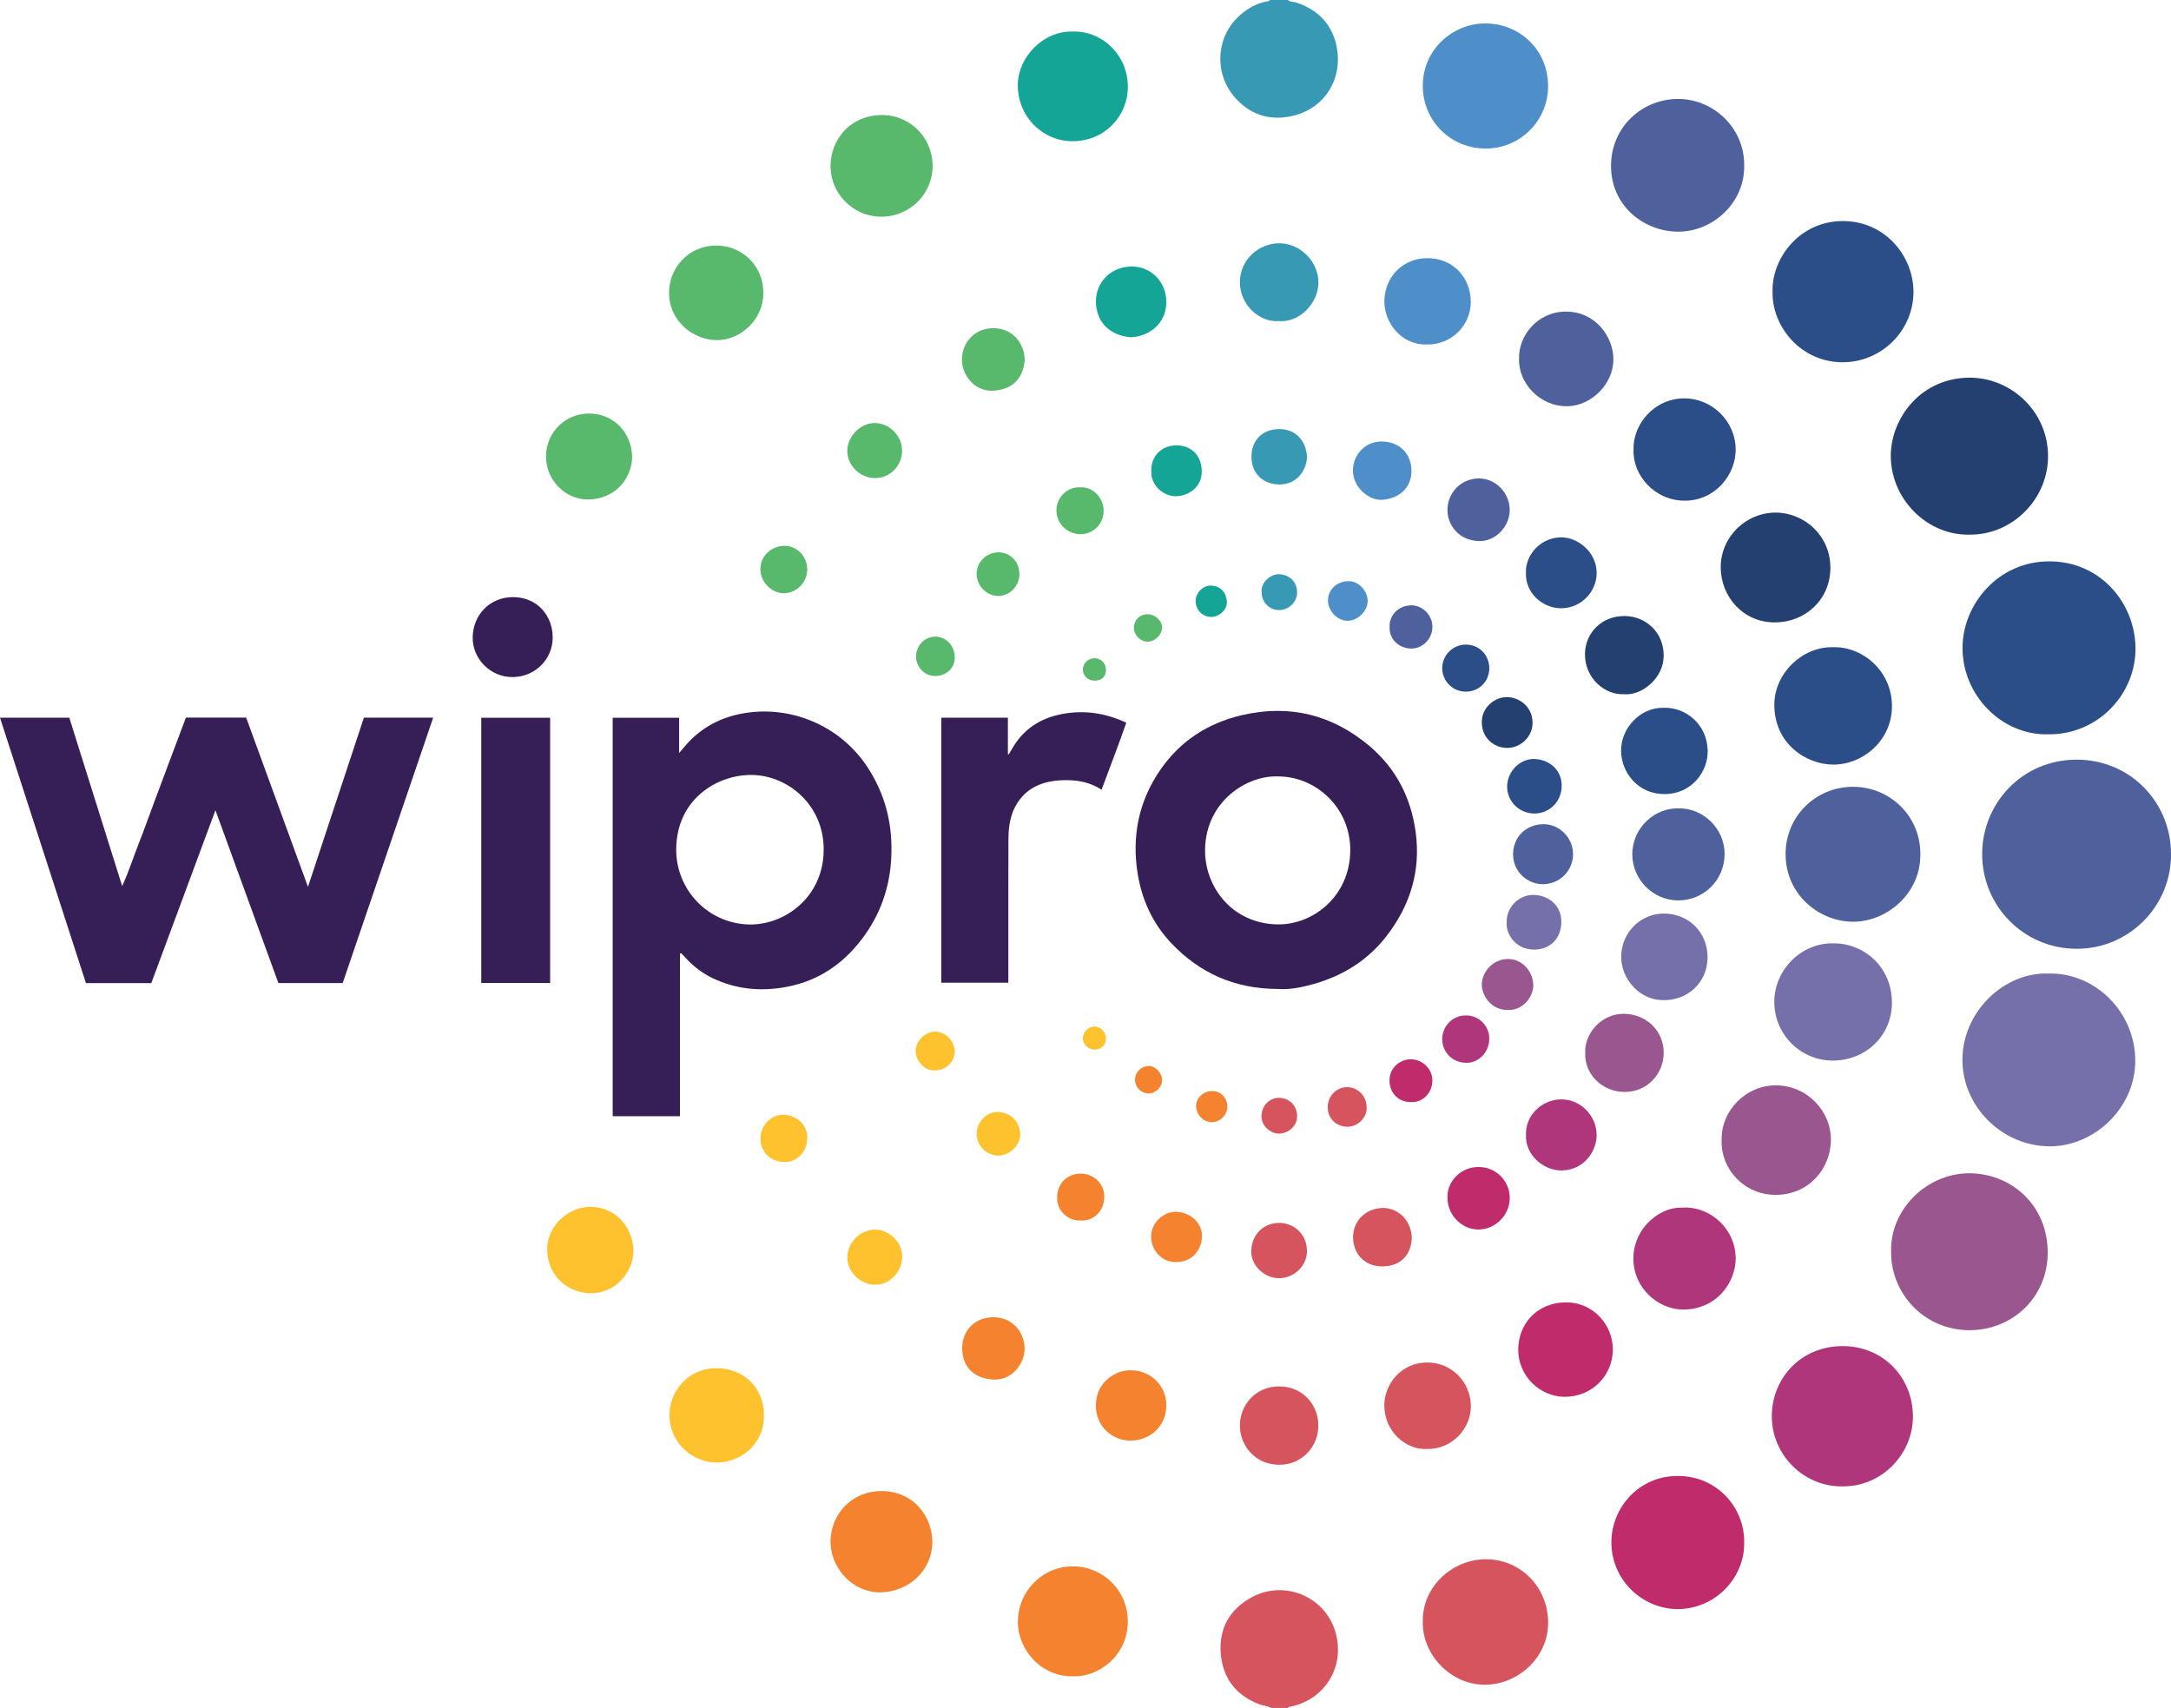 <?xml version="1.0" encoding="iso-8859-1"?>
<!-- Generator: Adobe Illustrator 27.0.0, SVG Export Plug-In . SVG Version: 6.00 Build 0)  -->
<svg version="1.1" id="Layer_1" xmlns="http://www.w3.org/2000/svg" xmlns:xlink="http://www.w3.org/1999/xlink" x="0px" y="0px"
	 viewBox="0 0 1576.052 1240" style="enable-background:new 0 0 1576.052 1240;" xml:space="preserve">
<g>
	<path style="fill:#D5545E;" d="M922.989,1240c-2.906-1.609-6.277-1.654-9.336-2.861c-16.648-6.571-25.995-19.038-27.418-36.49
		c-1.462-17.932,6.106-31.959,22.108-40.832c25.06-13.895,57.34,0.532,62.31,30.25c3.937,23.543-10.73,44.197-33.603,48.938
		c-0.784,0.163-1.691,0.002-2.061,0.996C930.989,1240,926.989,1240,922.989,1240z"/>
	<path style="fill:#3899B4;" d="M934.989,0c1.657,1.679,4.015,1.16,6.006,1.814c16.334,5.358,26.665,16.569,29.567,33.155
		c3.937,22.503-8.633,42.907-30.592,48.767c-16.243,4.335-31.139,0.539-42.757-12.141c-16.305-17.796-14.581-44.91,2.659-60.282
		c6.096-5.436,12.838-9.277,20.983-10.486c0.41-0.061,0.758-0.541,1.134-0.826C926.322,0,930.655,0,934.989,0z"/>
	<path style="fill:#361F56;" d="M223.571,643.881c13.719-41.513,27.141-82.124,40.605-122.866c16.656,0,33.089,0,50.298,0
		c-21.98,64.468-43.835,128.57-65.706,192.717c-15.611,0-30.908,0-46.66,0c-15.119-41.514-30.263-83.094-45.706-125.497
		c-15.712,42.355-31.148,83.966-46.57,125.54c-15.891,0-31.369,0-47.436,0C41.661,649.737,20.886,585.571,0,521.061
		c16.93,0,33.513,0,50.312,0c12.694,40.437,25.358,80.78,38.378,122.258c4.91-10.688,8.108-21.005,12.066-31.001
		c3.969-10.024,7.545-20.203,11.312-30.307c3.825-10.26,7.667-20.513,11.514-30.764c3.783-10.078,7.581-20.15,11.393-30.278
		c14.589,0,28.888,0,43.718,0C193.503,561.528,208.374,602.259,223.571,643.881z"/>
	<path style="fill:#361F56;" d="M493.633,692.296c0,39.269,0,78.538,0,118.094c-16.447,0-32.51,0-48.843,0
		c0-96.477,0-192.73,0-289.29c15.966,0,31.861,0,48.235,0c0,8.17,0,16.352,0,25.62c2.526-2.969,4.247-5.144,6.125-7.174
		c10.646-11.505,23.844-18.493,39.132-21.417c34.3-6.558,71.235,7.746,91.685,39.16c12.075,18.549,17.525,38.781,17.203,60.912
		c-0.322,22.141-6.366,42.248-19.107,60.322c-13.997,19.855-32.464,33.214-56.566,37.88c-18.597,3.601-36.757,2.038-54.056-6.181
		c-6.823-3.242-12.814-7.707-18.117-13.081c-1.615-1.637-3.15-3.353-4.722-5.034C494.28,692.171,493.956,692.233,493.633,692.296z
		 M490.891,616.585c-0.109,30.026,23.712,54.144,53.262,54.605c25.177,0.393,53.725-19.489,53.814-54.376
		c0.083-32.636-26.446-54.512-53.42-54.185C519.872,562.928,491.15,580.583,490.891,616.585z"/>
	<path style="fill:#361F56;" d="M927.566,717.992c-31.115-0.074-56.604-11.444-77.27-33.258
		c-13.365-14.107-21.284-31.188-24.385-50.406c-4.375-27.117,0.667-52.342,16.196-75.066c14.424-21.107,34.63-34.27,59.386-40.031
		c34.536-8.037,65.619-0.471,92.719,22.416c19.278,16.281,30.053,37.481,33.469,62.241c3.881,28.132-3.827,53.364-21.098,75.687
		c-15.9,20.551-37.392,32.001-62.463,37.156C938.44,717.899,932.578,718.418,927.566,717.992z M927.614,563.7
		c-22.204-0.881-52.381,17.892-52.789,53.215c-0.308,26.697,19.255,53.382,52.162,54.21c25.96,0.654,52.99-20.252,53.245-53.648
		C980.469,586.476,955.281,563.537,927.614,563.7z"/>
	<path style="fill:#4E619C;" d="M1576.051,620.349c0.158,37.328-30.194,68.477-68.443,68.477
		c-38.494-0.001-68.724-31.092-68.641-68.836c0.082-36.773,28.987-68.418,68.509-68.465
		C1546.971,551.478,1576.301,583.134,1576.051,620.349z"/>
	<path style="fill:#361F56;" d="M732.006,713.486c-16.461,0-32.389,0-48.653,0c0-64.116,0-128.132,0-192.42
		c15.928,0,31.84,0,48.325,0c0,8.812,0,17.66,0,26.508c0.232,0.02,0.464,0.041,0.696,0.061c1.693-2.803,3.232-5.714,5.105-8.392
		c8.274-11.827,19.981-18.355,33.888-20.914c15.816-2.91,31.082-0.727,46.266,6.386c-5.678,16.27-11.844,32.246-17.951,48.63
		c-7.847-5.144-16.326-6.879-25.01-6.935c-14.59-0.094-27.831,3.57-36.259,16.774c-4.973,7.791-6.282,16.783-6.323,25.839
		c-0.137,30.148-0.072,60.298-0.084,90.447C732.004,704.084,732.006,708.697,732.006,713.486z"/>
	<path style="fill:#2B4E88;" d="M1486.89,533.13c-33.446,0.857-62.458-28.208-62.177-63.168
		c0.251-31.254,25.881-62.641,63.424-62.41c36.926,0.227,61.834,30.375,62.144,62.964
		C1550.594,503.329,1523.591,533.488,1486.89,533.13z"/>
	<path style="fill:#7570A9;" d="M1487.289,706.794c34.095-0.737,63.012,28.477,62.827,63.643
		c-0.181,34.381-30.214,62.186-62.604,61.813c-34.92-0.402-63.446-29.764-62.868-63.754
		C1425.224,734.37,1454.664,705.669,1487.289,706.794z"/>
	<path style="fill:#234071;" d="M1429.9,388.161c-30.081,0.744-56.257-24.61-57.24-55.469
		c-0.866-27.176,19.925-56.972,54.756-58.444c31.343-1.325,58.836,23.558,59.371,55.975
		C1487.312,361.911,1461.219,388.411,1429.9,388.161z"/>
	<path style="fill:#99568F;" d="M1372.873,908.497c-0.696-30.867,26.356-56.736,56.8-56.677
		c30.358,0.058,57.14,23.184,56.877,58.029c-0.244,32.302-25.69,55.525-55.944,55.879
		C1396.234,966.131,1372.312,938.087,1372.873,908.497z"/>
	<path style="fill:#361F56;" d="M399.387,713.67c-16.891,0-33.324,0-50.011,0c0-64.237,0-128.255,0-192.574
		c16.656,0,33.204,0,50.011,0C399.387,585.244,399.387,649.271,399.387,713.67z"/>
	<path style="fill:#2B4E88;" d="M1286.803,211.648c-0.638-23.968,19.389-51.175,51.107-51.161
		c30.586,0.013,51.32,25.489,51.188,51.695c-0.142,27.959-23.291,50.879-51.475,50.83
		C1307.452,262.959,1286.181,237.187,1286.803,211.648z"/>
	<path style="fill:#AF367A;" d="M1337.525,1079.108c-27.124,0.592-51.477-22.1-51.255-51.299
		c0.208-27.349,21.164-50.52,51.435-50.521c29.579-0.002,50.91,22.937,51.002,50.932
		C1388.797,1056.112,1365.542,1079.581,1337.525,1079.108z"/>
	<path style="fill:#4E619C;" d="M1394.087,620.378c0.177,28.494-24.258,48.368-47.829,48.803
		c-24.871,0.46-49.783-19.088-49.993-48.724c-0.197-27.721,21.821-49.233,48.931-49.221
		C1372.407,571.249,1394.401,592.932,1394.087,620.378z"/>
	<path style="fill:#BF2B6B;" d="M1266.208,1120.09c0.358,25.777-21.524,48.569-49.138,48.131
		c-24.369-0.387-47.295-20.679-47.27-48.529c0.022-24.679,19.499-48.121,48.19-48.126
		C1246.866,1071.562,1266.72,1095.003,1266.208,1120.09z"/>
	<path style="fill:#4E619C;" d="M1266.2,120.317c0.464,26.6-22.419,47.847-47.769,47.883c-24.68,0.035-49.255-18.555-48.886-48.354
		c0.352-28.407,23.333-48.155,48.926-48.007C1244.367,71.988,1266.632,93.383,1266.2,120.317z"/>
	<path style="fill:#D5545E;" d="M1032.917,1177.133c-0.518-24.159,20.114-44.365,44.629-45.071
		c24.743-0.713,45.948,18.827,46.326,45.374c0.373,26.153-22.213,45.615-45.697,45.705
		C1052.759,1223.239,1032.205,1200.837,1032.917,1177.133z"/>
	<path style="fill:#4E8EC9;" d="M1078.45,17.002c24.665,0.201,45.153,18.873,45.388,45.101c0.232,25.912-20.702,45.598-44.8,45.731
		c-26.445,0.146-46.094-20.527-46.149-45.378C1032.831,36.144,1054.26,17.029,1078.45,17.002z"/>
	<path style="fill:#2B4E88;" d="M1330.807,469.872c21.118-0.597,42.535,17.03,42.679,42.518
		c0.142,25.265-21.151,42.724-42.505,42.711c-19.769-0.012-43.141-15.191-42.89-43.831
		C1288.29,488.688,1308.476,469.321,1330.807,469.872z"/>
	<path style="fill:#7570A9;" d="M1331.028,684.915c20.562-0.45,42.582,15.908,42.431,43.425
		c-0.13,23.72-19.076,41.319-42.216,41.656c-23.695,0.345-42.981-18.61-43.182-42.199
		C1287.858,703.922,1308.066,684.223,1331.028,684.915z"/>
	<path style="fill:#F5822E;" d="M779.278,1217.01c-23.124,0.683-40.603-19.144-40.323-39.984
		c0.299-22.257,18.327-40.273,40.709-39.806c21.334,0.445,39.241,17.532,39.087,40.42
		C818.589,1201.842,797.64,1217.681,779.278,1217.01z"/>
	<path style="fill:#234071;" d="M1289.397,372.144c20.556,0.273,39.406,16.679,39.386,40.109
		c-0.02,22.794-17.813,39.493-40.284,39.613c-23.137,0.124-39.288-18.808-39.329-39.959
		C1249.127,389.91,1267.297,372.042,1289.397,372.144z"/>
	<path style="fill:#14A597;" d="M778.894,22.906c21.426-0.565,40.018,17.285,39.881,40.414
		c-0.125,21.032-17.031,39.527-40.699,39.206c-21.727-0.295-39.844-18.518-39.173-41.837
		C739.449,41.666,756.964,22.275,778.894,22.906z"/>
	<path style="fill:#99568F;" d="M1249.816,828.17c-0.638-21.965,17.69-40.024,38.946-40.188
		c22.765-0.176,40.382,18.326,40.384,39.365c0.002,21.302-16.251,40.193-40.128,40.139
		C1266.468,867.435,1249.343,849.223,1249.816,828.17z"/>
	<path style="fill:#2B4E88;" d="M1185.871,326.623c-0.667-18.446,15.006-37.42,36.871-37.4c20.176,0.018,37.21,16.552,37.286,37.179
		c0.067,18.042-14.567,36.975-36.783,37.097C1201.235,363.62,1185.225,345.082,1185.871,326.623z"/>
	<path style="fill:#AF367A;" d="M1220.824,876.788c17.31-1.578,36.716,11.716,39.037,33.246
		c1.865,17.301-10.538,38.791-34.985,40.654c-18.846,1.436-36.329-12.996-38.795-31.977
		C1182.946,894.573,1203.133,876.259,1220.824,876.788z"/>
	<path style="fill:#58B96D;" d="M642.771,157.218c-20.639,1.658-37.855-13.927-39.677-33.107
		c-1.783-18.774,10.876-39.338,35.341-40.548c19.766-0.978,36.393,13.549,38.397,33.005
		C678.986,137.48,663.713,155.483,642.771,157.218z"/>
	<path style="fill:#F5822E;" d="M639.302,1156.068c-21.552,0.113-36.912-18.984-36.366-37.672
		c0.565-19.371,15.474-35.893,37.157-35.846c23.749,0.052,36.956,19.39,36.734,37.31
		C676.573,1140.362,659.633,1155.703,639.302,1156.068z"/>
	<path style="fill:#FDC22D;" d="M520.593,1061.895c-17.976-0.131-34.443-14.091-34.594-34.497
		c-0.128-17.324,13.618-34.164,34.347-34.078c18.8,0.078,34.219,13.48,34.263,34.095
		C554.656,1049.324,537.392,1061.482,520.593,1061.895z"/>
	<path style="fill:#BF2B6B;" d="M1135.777,1014.102c-17.937-0.101-33.697-15.17-33.61-34.358
		c0.085-18.659,13.721-33.961,34.249-34.204c20.417-0.242,34.707,16.698,34.447,34.599
		C1170.586,999.256,1155.119,1014.301,1135.777,1014.102z"/>
	<path style="fill:#58B96D;" d="M554.095,212.462c0.597,18.278-15.566,34.407-33.431,34.462
		c-17.412,0.053-35.018-13.792-34.974-34.532c0.037-17.333,13.556-34.105,34.244-34.091
		C540.242,178.315,554.458,194.708,554.095,212.462z"/>
	<path style="fill:#4E619C;" d="M1102.796,260.298c-0.54-16.557,13.422-34.009,33.847-34.069
		c21.886-0.064,34.578,18.517,34.606,34.552c0.032,18.106-15.969,33.668-32.988,34.146
		C1117.81,295.5,1101.962,277.75,1102.796,260.298z"/>
	<path style="fill:#4E619C;" d="M1218.706,586.895c17.201-0.392,33.375,14.294,33.282,33.332
		c-0.091,18.622-15.066,33.545-33.707,33.487c-18.266-0.057-33.242-15.162-33.298-33.417
		C1184.926,601.185,1201.11,586.313,1218.706,586.895z"/>
	<path style="fill:#D5545E;" d="M1035.735,1052.001c-14.434,0.705-30.659-11.89-30.79-31.71
		c-0.092-13.959,11.084-31.208,31.562-31.084c17.501,0.106,31.223,14.465,31.279,31.607
		C1067.842,1037.318,1053.953,1052.429,1035.735,1052.001z"/>
	<path style="fill:#2B4E88;" d="M1208.133,513.863c14.814-0.461,31.189,11.29,31.584,31.211
		c0.296,14.919-11.531,31.694-31.878,31.436c-19.259-0.244-30.579-15.947-31.006-30.831
		C1176.357,529.06,1190.526,513.28,1208.133,513.863z"/>
	<path style="fill:#7570A9;" d="M1207.556,726.082c-16.291,0.525-31.238-14.939-30.624-32.472
		c0.608-17.321,14.63-30.484,31.221-30.362c17.303,0.127,31.513,13.161,31.465,31.848
		C1239.571,713.918,1224.271,726.618,1207.556,726.082z"/>
	<path style="fill:#4E8EC9;" d="M1035.759,250.074c-18.316,0.641-31.309-16.014-30.756-32.094
		c0.593-17.244,13.376-29.987,30.06-30.517c20.136-0.641,32.795,14.681,32.672,32.004
		C1067.615,236.315,1053.521,250.578,1035.759,250.074z"/>
	<path style="fill:#FDC22D;" d="M459.893,908.015c-0.155,16.114-13.687,31.016-30.813,30.891
		c-18.721-0.137-31.73-14.387-31.85-31.468c-0.132-18.749,16.793-31.548,31.677-31.258
		C448.608,876.563,459.569,892.597,459.893,908.015z"/>
	<path style="fill:#58B96D;" d="M458.91,332.268c-0.448,14.155-11.312,30.526-32.919,30.338
		c-15.083-0.131-29.814-13.665-29.599-31.563c0.209-17.367,14.189-31.135,31.895-30.795
		C446.32,300.594,458.869,314.931,458.91,332.268z"/>
	<path style="fill:#361F56;" d="M401.216,462.965c0.046,14.78-11.83,28.277-28.719,28.594
		c-16.333,0.307-29.621-13.154-29.346-29.005c0.28-16.092,12.342-29.084,29.374-29.038
		C390.312,433.565,401.351,447.339,401.216,462.965z"/>
	<path style="fill:#234071;" d="M1178.867,504c-13.798,0.627-28.47-11.5-28.242-29.362c0.193-15.152,12.225-27.642,29.019-27.385
		c15.641,0.239,28.271,12.255,28.126,28.95C1207.625,492.776,1191.437,505.312,1178.867,504z"/>
	<path style="fill:#99568F;" d="M1150.817,764.623c-0.858-14.006,11.646-28.787,28.19-28.587
		c15.824,0.191,28.677,11.958,28.781,28.154c0.095,14.835-11.483,28.848-28.852,28.577
		C1162.573,792.513,1150.165,779.288,1150.817,764.623z"/>
	<path style="fill:#D5545E;" d="M956.994,1034.79c0.464,14.173-10.975,28.706-28.251,28.657
		c-18.67-0.052-28.65-15.194-28.639-28.374c0.012-15.094,11.439-28.727,28.856-28.527
		C946.155,1006.743,957.209,1020.477,956.994,1034.79z"/>
	<path style="fill:#3899B4;" d="M928.022,233.094c-13.392,1.072-28.027-11.562-27.917-28.346
		c0.106-16.192,13.697-28.197,28.785-28.132c14.815,0.064,28.409,13.162,28.225,28.776
		C956.939,220.295,943.195,234.604,928.022,233.094z"/>
	<path style="fill:#2B4E88;" d="M1107.778,415.945c-0.665-12.746,10.464-25.701,25.502-25.832
		c11.967-0.104,26.063,10.628,25.831,26.312c-0.195,13.16-11.186,25.126-25.746,25.187
		C1120.131,441.667,1107.186,430.765,1107.778,415.945z"/>
	<path style="fill:#AF367A;" d="M1107.831,823.745c-0.612-13.355,11.004-25.545,25.586-25.575
		c14.377-0.03,25.815,12.211,25.685,26.206c-0.105,11.318-9.084,25.187-25.452,25.39
		C1120.37,849.931,1106.87,838.122,1107.831,823.745z"/>
	<path style="fill:#F5822E;" d="M821.445,994.881c12.888,0.043,25.444,10.342,25.229,25.611
		c-0.232,16.539-13.358,25.447-26.01,25.431c-12.696-0.016-25.421-9.831-25.103-26.141
		C795.892,1002.859,810.703,994.21,821.445,994.881z"/>
	<path style="fill:#14A597;" d="M821.195,244.87c-14.93-1.006-25.447-10.559-25.596-25.788
		c-0.139-14.214,10.876-25.428,25.782-25.591c14.139-0.154,25.421,11.141,25.318,25.958
		C846.593,234.845,834.573,244.039,821.195,244.87z"/>
	<path style="fill:#58B96D;" d="M743.918,261.112c-1.021,14.801-10.368,22.165-23.598,22.568
		c-11.939,0.364-22.018-10.393-21.961-22.611c0.064-13.757,10.561-22.899,22.768-22.817
		C735.152,238.346,743.479,249.027,743.918,261.112z"/>
	<path style="fill:#F5822E;" d="M743.865,979.322c-0.405,12.487-10.644,22.81-22.338,22.288
		c-13.477-0.601-22.794-8.25-23.007-22.513c-0.181-12.172,8.309-22.693,22.723-22.769
		C733.781,956.263,743.546,965.74,743.865,979.322z"/>
	<path style="fill:#4E619C;" d="M1095.986,370.285c0.009,12.019-10.377,22.787-21.967,22.568
		c-15.079-0.286-23.442-11.963-23.236-22.872c0.235-12.458,9.869-22.37,22.458-22.625
		C1085.528,347.107,1095.976,357.64,1095.986,370.285z"/>
	<path style="fill:#BF2B6B;" d="M1050.829,869.797c-0.809-9.817,7.694-22.379,22.347-22.535
		c13.103-0.139,22.923,10.383,22.83,22.658c-0.093,12.218-10.217,22.544-22.44,22.734
		C1061.35,892.843,1050.843,882.281,1050.829,869.797z"/>
	<path style="fill:#4E619C;" d="M1120.081,641.936c-11.119,0.067-21.896-9.042-21.652-22.03c0.236-12.569,9.524-21.225,21.643-21.53
		c11.956-0.301,21.879,9.828,21.896,21.778C1141.983,632.186,1132.152,641.971,1120.081,641.936z"/>
	<path style="fill:#D5545E;" d="M1024.909,898.79c-0.489,11.389-7.102,20.546-21.502,20.643c-12.186,0.082-20.93-8.74-21.126-20.758
		c-0.199-12.209,8.979-21.286,21.325-21.674C1012.964,876.707,1024.353,883.993,1024.909,898.79z"/>
	<path style="fill:#4E8EC9;" d="M1002.741,362.913c-9.136,0.205-20.74-9.186-20.56-21.546c0.166-11.421,9.076-21.01,20.996-20.835
		c13.371,0.196,21.462,9.392,21.478,21.387C1024.671,353.787,1016.231,362.143,1002.741,362.913z"/>
	<path style="fill:#D5545E;" d="M928.363,927.996c-10.78-0.104-20.506-9.54-20.002-20.132c0.634-13.327,10.579-20.122,20.491-20.033
		c9.296,0.084,19.582,6.881,19.958,20.042C949.122,918.803,939.421,928.103,928.363,927.996z"/>
	<path style="fill:#3899B4;" d="M948.898,331.551c-0.548,11.459-8.761,20.407-20.351,20.18
		c-12.017-0.236-20.155-8.298-20.039-20.315c0.115-11.908,7.95-19.765,19.905-19.897C940.149,311.39,947.852,319.22,948.898,331.551
		z"/>
	<path style="fill:#58B96D;" d="M635.543,347.097c-11.009,0.082-20.262-8.769-20.437-19.551c-0.17-10.496,9.38-20.353,19.784-20.42
		c10.692-0.069,20.016,9.267,19.984,20.01C654.842,338.095,646.201,347.017,635.543,347.097z"/>
	<path style="fill:#FDC22D;" d="M654.989,912.54c-0.047,10.841-9.313,20.44-19.866,20.205c-10.887-0.243-20.197-9.472-19.992-20.183
		c0.199-10.398,9.098-19.836,20.255-19.816C645.155,892.765,655.257,901.757,654.989,912.54z"/>
	<path style="fill:#2B4E88;" d="M1113.703,551.017c10.101,0.264,19.939,7.098,20.012,19.296c0.071,11.879-9.115,20.235-19.598,20.32
		c-11.168,0.09-20.136-8.851-19.989-19.789C1094.274,560.049,1103.306,550.901,1113.703,551.017z"/>
	<path style="fill:#7570A9;" d="M1093.798,669.707c-0.506-10.507,8.57-20.211,19.572-19.989
		c10.276,0.208,20.216,7.156,20.084,19.629c-0.128,12.072-8.043,20.019-19.686,20.084
		C1100.537,689.506,1093.084,678.328,1093.798,669.707z"/>
	<path style="fill:#99568F;" d="M1094.879,733.205c-11.625,0.493-18.883-9.533-19.148-18.053
		c-0.268-8.642,7.348-18.877,19.09-18.901c10.099-0.021,17.953,8.771,18.262,18.629
		C1113.366,723.959,1105.034,733.832,1094.879,733.205z"/>
	<path style="fill:#234071;" d="M1075.746,524.847c-0.495-10.326,8.519-18.635,17.946-18.731c8.526-0.087,18.686,6.23,18.89,18.475
		c0.167,10.007-8.514,18.425-18.385,18.411C1083.876,542.988,1075.816,535.057,1075.746,524.847z"/>
	<path style="fill:#14A597;" d="M835.801,341.974c-0.365-10.627,7.225-18.592,18.309-18.628
		c10.655-0.035,18.304,7.445,18.321,18.829c0.018,12.049-10.058,17.866-18.542,18.102
		C844.859,360.527,835.177,352.42,835.801,341.974z"/>
	<path style="fill:#F5822E;" d="M853.935,916.202c-9.982,0.633-18.24-8.244-18.27-18.212c-0.034-11.169,9.859-18.502,18.411-18.219
		c10.167,0.336,19.054,8.41,18.499,18.296C871.911,909.889,863.104,916.556,853.935,916.202z"/>
	<path style="fill:#F5822E;" d="M784.542,886.097c-8.462,0.363-17.267-6.105-17.117-16.769c0.147-10.408,7.6-17.156,16.828-17.267
		c8.746-0.105,17.662,6.5,17.379,17.209C801.332,880.632,792.489,886.711,784.542,886.097z"/>
	<path style="fill:#AF367A;" d="M1081.111,754.342c0.016,9.386-7.549,17.515-16.835,17.281c-10.63-0.268-17.12-8.235-17.292-16.928
		c-0.171-8.638,6.538-17.449,17.213-17.491C1074.913,737.161,1081.624,746.541,1081.111,754.342z"/>
	<path style="fill:#2B4E88;" d="M1081.15,485.132c0.004,9.643-7.399,17.028-17.062,17.019c-9.482-0.009-17.106-7.632-17.101-17.098
		c0.005-9.385,7.751-17.071,17.195-17.061C1073.749,468.001,1081.146,475.474,1081.15,485.132z"/>
	<path style="fill:#58B96D;" d="M784.16,353.772c9.915-0.559,17.111,8.541,17.065,16.897c-0.055,9.959-7.686,17.154-16.864,17.161
		c-7.93,0.006-17.378-6.115-17.442-17.355C766.871,362,773.949,353.388,784.16,353.772z"/>
	<path style="fill:#58B96D;" d="M586.006,413.378c0.009,9.381-7.628,17.219-16.866,17.311c-8.936,0.089-17.047-8.08-17.115-17.278
		c-0.084-11.332,9.693-17.02,17.078-17.156C578.481,396.084,585.997,403.824,586.006,413.378z"/>
	<path style="fill:#FDC22D;" d="M586.017,826.498c-0.005,9.368-7.29,17.295-16.369,17.163c-10.619-0.154-17.624-7.731-17.633-17.063
		c-0.009-9.393,7.827-17.645,16.996-17.24C580.029,809.843,586.581,818.429,586.017,826.498z"/>
	<path style="fill:#FDC22D;" d="M708.984,823.335c-0.041-8.653,7.34-16.373,15.682-16.029c8.23,0.339,15.438,6.134,15.966,15.952
		c0.422,7.838-7.56,15.622-15.625,15.728C716.377,839.099,709.025,831.917,708.984,823.335z"/>
	<path style="fill:#58B96D;" d="M740.039,417.305c-0.18,8.498-7.569,15.707-15.74,15.358c-8.63-0.369-15.508-7.774-15.314-16.487
		c0.184-8.3,7.512-15.269,15.961-15.179C733.736,401.09,740.234,408.111,740.039,417.305z"/>
	<path style="fill:#4E619C;" d="M1008.804,455.358c-0.54-7.552,5.321-15.404,15.037-15.865c8.603-0.409,15.987,6.873,16.025,15.523
		c0.038,8.754-7.1,16.07-15.71,15.831C1015.329,470.602,1008.424,463.902,1008.804,455.358z"/>
	<path style="fill:#BF2B6B;" d="M1023.989,800.128c-8.862-0.039-15.168-6.601-15.258-15.568
		c-0.104-10.329,8.862-15.609,15.473-15.513c8.547,0.124,15.704,7.001,15.641,15.507
		C1039.776,793.873,1032.355,800.777,1023.989,800.128z"/>
	<path style="fill:#D5545E;" d="M992.112,803.753c0.62,6.843-5.836,14.313-14.024,14.272c-8.014-0.04-14.177-6.025-14.224-14.03
		c-0.048-8.167,6.393-14.82,14.242-14.71C985.839,789.394,992.122,795.884,992.112,803.753z"/>
	<path style="fill:#4E8EC9;" d="M964.05,435.663c0.162-7.97,6.748-13.789,15.153-13.713c7.718,0.07,13.741,7.625,13.669,14.409
		c-0.081,7.593-7.54,14.619-15.046,14.33C970.517,450.407,963.897,443.187,964.05,435.663z"/>
	<path style="fill:#58B96D;" d="M693.075,476.993c0.3,7.183-5.116,13.517-13.93,13.802c-7.758,0.25-14.2-6.523-14.137-14.326
		c0.062-7.753,6.186-14.112,13.742-14.269C686.554,462.037,693.072,468.768,693.075,476.993z"/>
	<path style="fill:#FDC22D;" d="M678.54,777.097c-6.754,0.667-13.717-6.354-13.791-14.045c-0.068-6.992,6.844-14.276,14.491-14.09
		c7.555,0.184,14.219,7.618,13.799,14.829C692.596,771.405,686.567,777.178,678.54,777.097z"/>
	<path style="fill:#3899B4;" d="M915.894,429.902c-0.863-6.901,6.484-13.267,12.732-13.02c6.003,0.237,12.79,4.117,13.016,12.955
		c0.18,7.047-5.911,13.078-12.977,13.083C921.518,442.924,915.89,437.227,915.894,429.902z"/>
	<path style="fill:#D5545E;" d="M928.776,797.034c7.467,0.344,12.625,5.578,12.86,13.12c0.218,7.005-6.064,12.826-13.12,12.853
		c-6.946,0.027-13.121-6.464-12.736-13.137C916.201,802.582,921.574,796.928,928.776,797.034z"/>
	<path style="fill:#F5822E;" d="M890.988,803.387c-0.049,6.27-5.237,11.393-11.452,11.309c-6.215-0.084-11.417-5.741-11.213-12.193
		c0.179-5.654,5.602-10.395,11.877-10.383C886.233,792.132,891.037,797.148,890.988,803.387z"/>
	<path style="fill:#14A597;" d="M879.326,447.915c-6.272,0.003-11.369-5.126-11.338-11.411c0.03-6.205,5.341-11.652,11.5-11.336
		c6.783,0.347,10.857,5.263,11.179,11.782C890.946,442.614,885.19,447.913,879.326,447.915z"/>
	<path style="fill:#58B96D;" d="M823.171,455.593c0.26-5.818,4.629-9.844,10.45-9.63c5.269,0.194,10.218,5.035,10.014,9.795
		c-0.234,5.453-5.585,10.385-10.959,10.103C827.517,465.591,822.945,460.652,823.171,455.593z"/>
	<path style="fill:#F5822E;" d="M824.002,784.035c-0.033-5.533,4.126-9.604,9.488-10.097c4.624-0.425,9.964,4.499,10.153,10.15
		c0.168,5.025-4.752,9.9-9.851,9.793C828.374,793.767,824.034,789.403,824.002,784.035z"/>
	<path style="fill:#FDC22D;" d="M794.452,745.259c4.402-0.051,8.426,4.122,8.424,8.736c-0.002,4.745-3.375,8.029-8.222,8.007
		c-4.51-0.021-8.438-3.668-8.556-7.945C785.973,749.557,790.005,745.311,794.452,745.259z"/>
	<path style="fill:#58B96D;" d="M794.859,494.167c-5.08,0.042-8.793-3.431-8.751-8.183c0.039-4.432,3.825-8.074,8.418-8.098
		c4.61-0.025,8.212,3.492,8.342,8.144C803.008,491.009,799.94,494.126,794.859,494.167z"/>
</g>
</svg>
